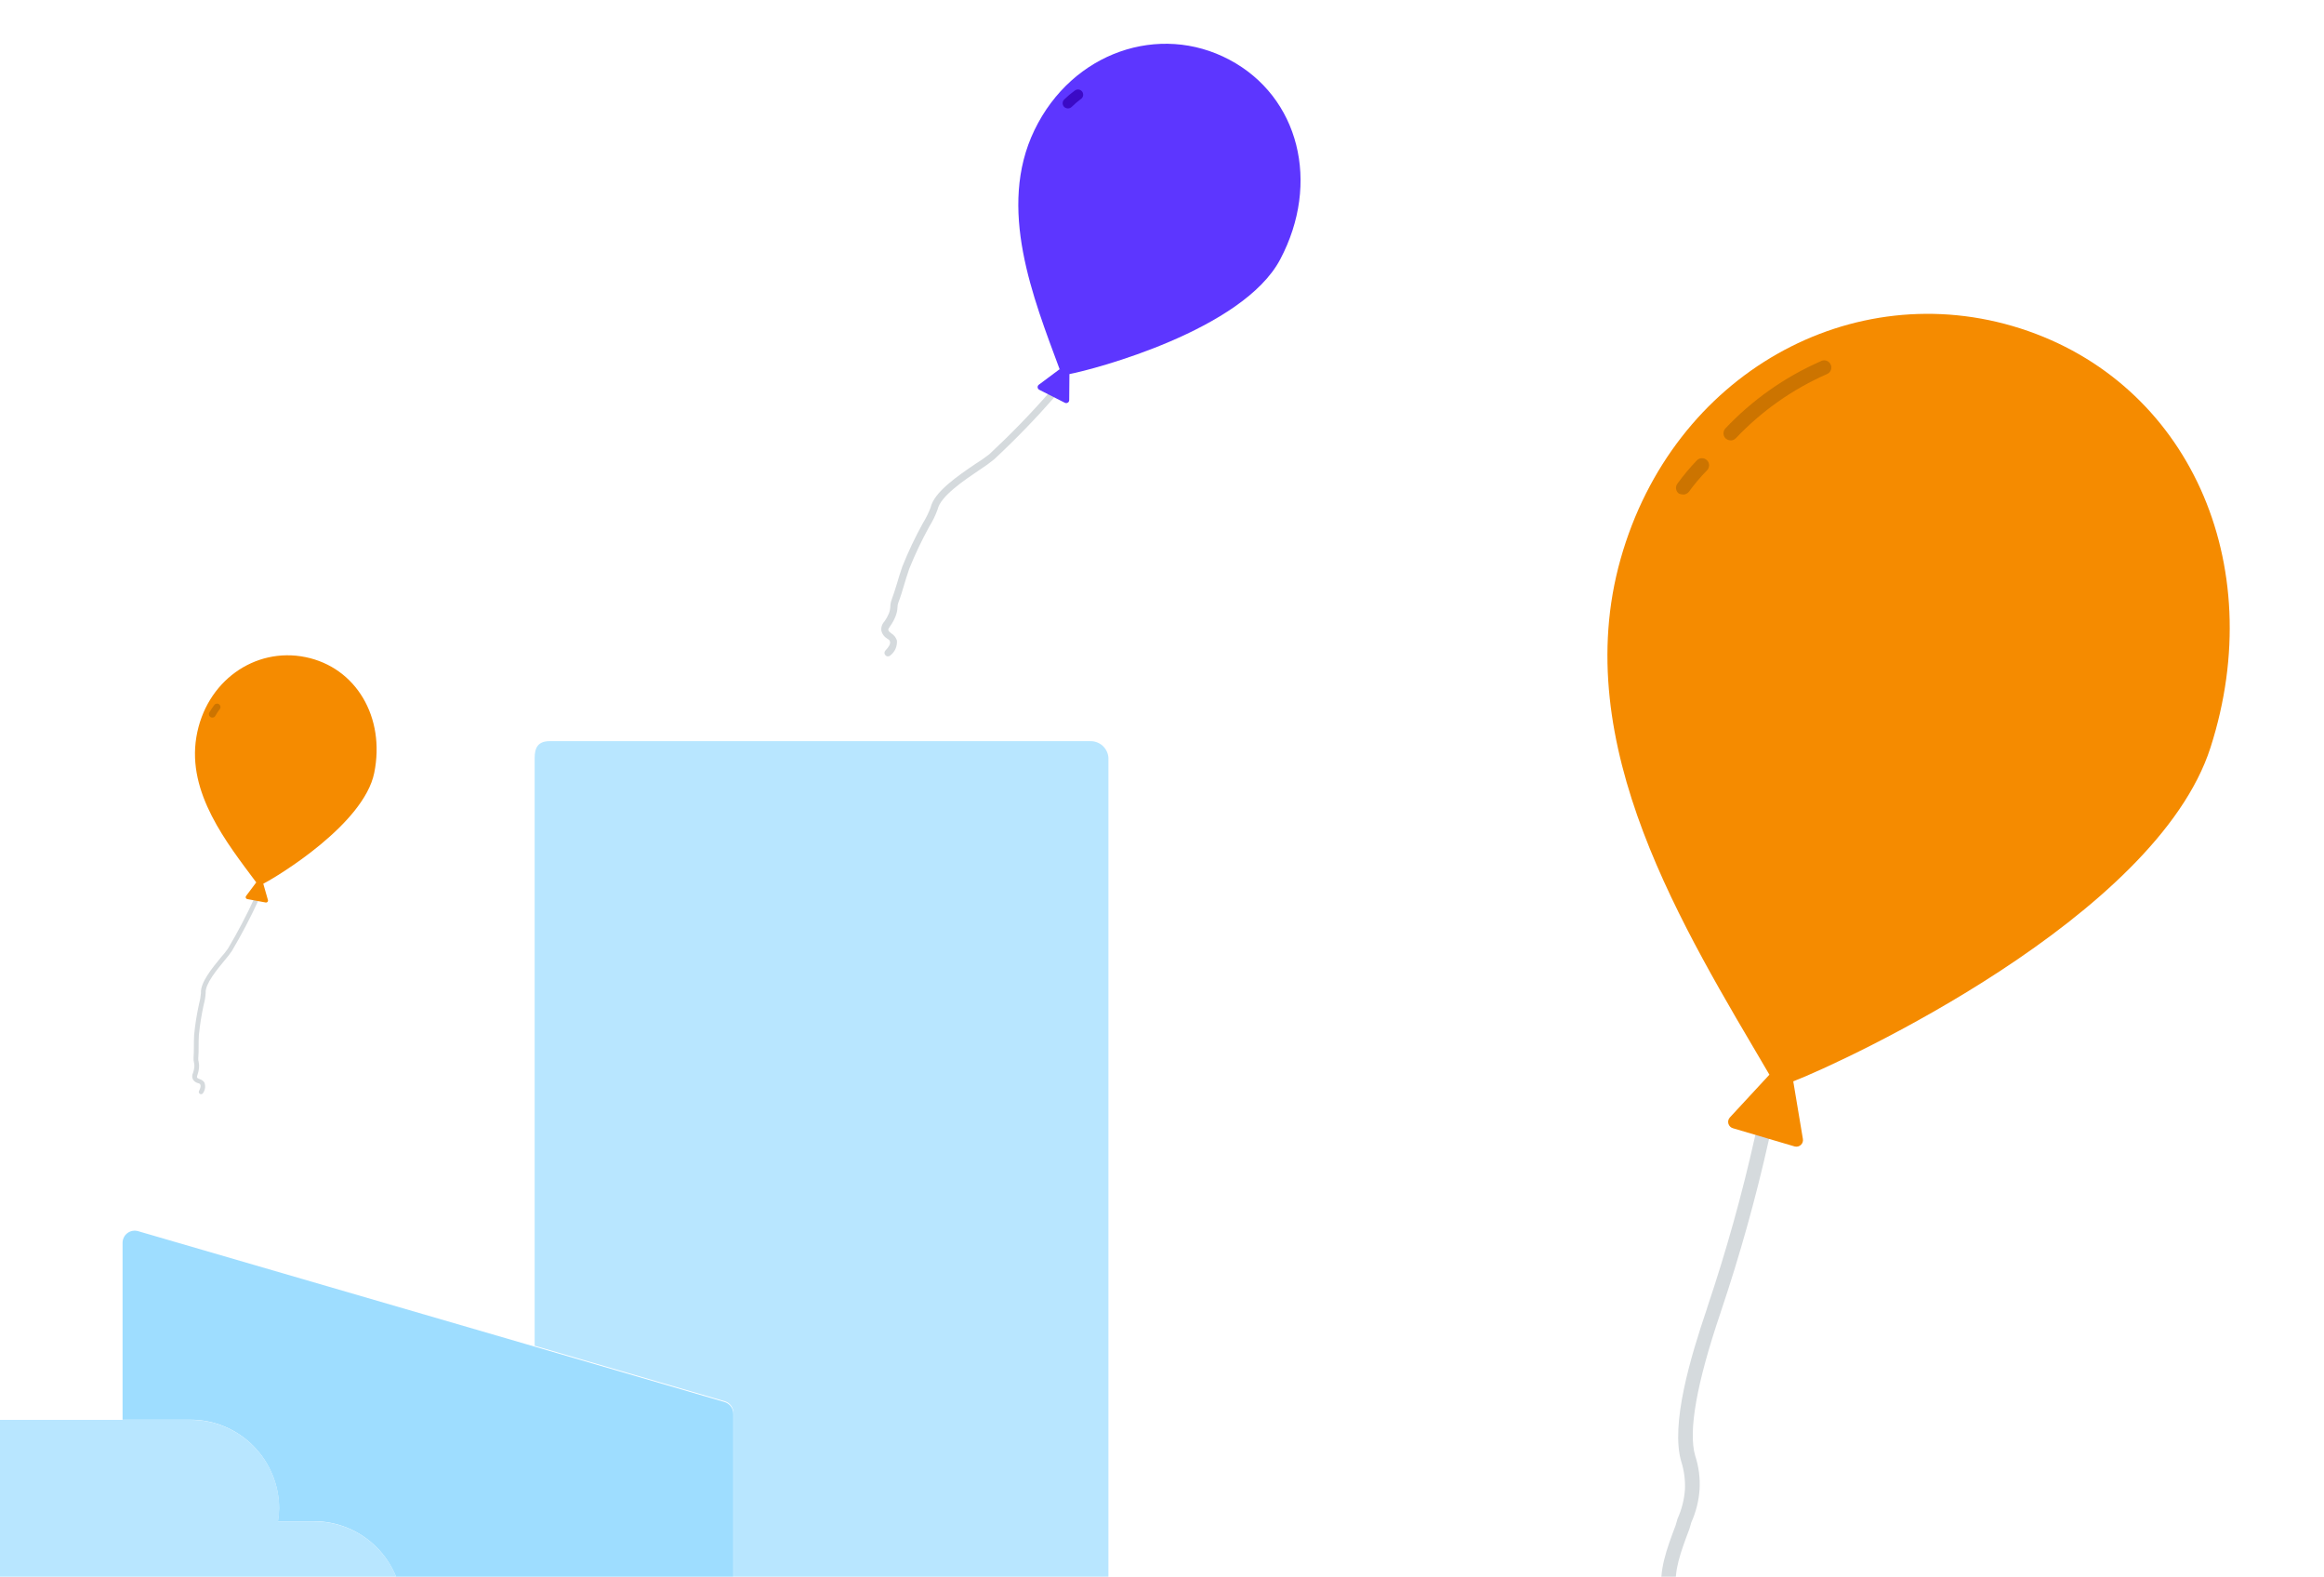 <svg width="115" height="78" viewBox="0 0 115 78" fill="none" xmlns="http://www.w3.org/2000/svg">
    <path
        d="M36.288 141.846V69.944C36.288 69.813 36.246 69.685 36.167 69.579C36.089 69.474 35.979 69.397 35.853 69.359L26.449 66.617L6.837 60.908C6.747 60.881 6.653 60.876 6.561 60.892C6.468 60.908 6.381 60.946 6.306 61.002C6.231 61.058 6.17 61.131 6.129 61.215C6.087 61.298 6.065 61.391 6.065 61.485C6.065 63.05 6.065 66.353 6.065 66.477V70.233H9.432C10.594 70.235 11.707 70.699 12.528 71.524C13.349 72.349 13.81 73.466 13.81 74.631C13.803 74.841 13.784 75.05 13.752 75.257H15.534C16.698 75.257 17.813 75.721 18.636 76.546C19.458 77.37 19.92 78.489 19.92 79.656C19.92 80.822 19.458 81.941 18.636 82.766C17.813 83.591 16.698 84.054 15.534 84.054H6.073V118.856C6.08 118.9 6.08 118.944 6.073 118.988C6.046 119.132 5.967 119.261 5.851 119.351L-6.468 128.181C-6.497 128.203 -6.521 128.232 -6.538 128.265C-6.555 128.297 -6.565 128.333 -6.566 128.37V141.862C-6.564 141.903 -6.55 141.942 -6.527 141.976C-6.504 142.009 -6.472 142.035 -6.435 142.052C-6.4 142.06 -6.363 142.06 -6.328 142.052H36.091C36.142 142.043 36.188 142.019 36.224 141.982C36.259 141.945 36.282 141.897 36.288 141.846Z"
        fill="#9EDDFF" />
    <path
        d="M70.026 99.73L58.643 105.405L50.529 109.449C50.435 109.513 50.354 109.596 50.294 109.692C50.233 109.789 50.193 109.897 50.176 110.009V142.134H41.142V136.681C41.142 136.52 41.206 136.365 41.32 136.25C41.434 136.136 41.588 136.072 41.749 136.072H44.747V91.855C44.747 91.693 44.811 91.538 44.925 91.424C45.039 91.31 45.194 91.245 45.355 91.245H54.849V58.215V49.187V37.49C54.834 37.262 54.732 37.049 54.563 36.895C54.395 36.742 54.173 36.66 53.945 36.666H27.196C26.621 36.666 26.457 36.996 26.457 37.49V66.575L35.861 69.318C35.987 69.356 36.097 69.433 36.175 69.538C36.254 69.644 36.296 69.772 36.296 69.903V141.805C36.294 141.867 36.268 141.925 36.223 141.968C36.179 142.011 36.12 142.035 36.058 142.035H70.724V100.257C70.739 100.168 70.729 100.076 70.696 99.992C70.662 99.908 70.607 99.835 70.535 99.781C70.463 99.727 70.377 99.693 70.288 99.684C70.198 99.675 70.108 99.691 70.026 99.73ZM61.05 122.406C61.05 122.446 61.042 122.485 61.026 122.522C61.011 122.558 60.988 122.591 60.96 122.619C60.932 122.647 60.898 122.668 60.861 122.683C60.825 122.697 60.785 122.704 60.746 122.703H54.709C54.63 122.703 54.554 122.672 54.497 122.616C54.441 122.561 54.407 122.486 54.405 122.406V116.344C54.405 115.46 54.755 114.613 55.378 113.988C56.001 113.363 56.846 113.012 57.727 113.012C58.609 113.012 59.454 113.363 60.077 113.988C60.7 114.613 61.05 115.46 61.05 116.344V122.406Z"
        fill="#B8E6FF" />
    <path
        d="M19.929 79.664C19.929 78.498 19.467 77.379 18.644 76.554C17.822 75.729 16.706 75.266 15.543 75.266H13.761C13.793 75.058 13.812 74.849 13.819 74.64C13.819 73.475 13.358 72.357 12.537 71.532C11.716 70.708 10.603 70.243 9.441 70.241H-4.759C-5.922 70.241 -7.037 70.705 -7.86 71.529C-8.682 72.354 -9.145 73.473 -9.145 74.64C-9.145 75.806 -8.682 76.925 -7.86 77.75C-7.037 78.575 -5.922 79.038 -4.759 79.038H-2.977C-3.015 79.245 -3.037 79.454 -3.042 79.664C-3.042 80.831 -2.58 81.95 -1.758 82.775C-0.935 83.6 0.18 84.063 1.343 84.063H15.543C16.706 84.063 17.822 83.6 18.644 82.775C19.467 81.95 19.929 80.831 19.929 79.664Z"
        fill="#B8E6FF" />
    <path
        d="M18.518 38.237C18.003 40.768 13.755 43.345 13.031 43.717C12.972 43.731 12.91 43.734 12.851 43.723C12.791 43.713 12.734 43.691 12.683 43.657C11.218 41.693 9.257 39.231 9.716 36.467C10.175 33.703 12.61 31.998 15.116 32.508C17.622 33.017 19.077 35.493 18.518 38.237Z"
        fill="#F58B00" />
    <path
        d="M10.505 35.501C10.475 35.501 10.446 35.494 10.42 35.479C10.382 35.457 10.354 35.42 10.342 35.377C10.33 35.334 10.336 35.288 10.358 35.25C10.432 35.118 10.516 34.991 10.609 34.872C10.623 34.854 10.64 34.84 10.66 34.829C10.68 34.819 10.701 34.812 10.723 34.809C10.745 34.807 10.768 34.809 10.789 34.816C10.81 34.822 10.83 34.832 10.847 34.846C10.864 34.86 10.879 34.878 10.889 34.897C10.9 34.917 10.906 34.938 10.909 34.96C10.911 34.983 10.909 35.005 10.902 35.026C10.896 35.047 10.885 35.067 10.871 35.084C10.79 35.192 10.717 35.304 10.652 35.422C10.636 35.447 10.614 35.467 10.589 35.481C10.563 35.495 10.534 35.502 10.505 35.501Z"
        fill="#CC7400" />
    <path
        d="M9.95 54.132C9.932 54.132 9.913 54.127 9.896 54.119C9.883 54.112 9.872 54.102 9.862 54.09C9.853 54.079 9.846 54.066 9.842 54.051C9.838 54.037 9.836 54.022 9.838 54.007C9.839 53.992 9.844 53.978 9.851 53.965C9.923 53.828 9.945 53.72 9.913 53.658C9.881 53.596 9.854 53.606 9.787 53.58C9.685 53.553 9.597 53.487 9.544 53.396C9.521 53.346 9.51 53.291 9.512 53.236C9.513 53.181 9.527 53.127 9.552 53.077C9.584 52.987 9.606 52.893 9.616 52.797C9.625 52.72 9.619 52.642 9.6 52.566C9.58 52.492 9.572 52.415 9.578 52.338C9.591 52.148 9.593 51.969 9.594 51.78C9.596 51.591 9.594 51.425 9.606 51.206C9.655 50.69 9.736 50.177 9.849 49.67C9.897 49.493 9.929 49.313 9.944 49.13C9.905 48.611 10.504 47.885 10.941 47.353C11.062 47.219 11.175 47.079 11.278 46.931C11.755 46.128 12.19 45.301 12.581 44.452C12.594 44.425 12.617 44.404 12.645 44.394C12.673 44.384 12.704 44.386 12.731 44.398C12.745 44.405 12.757 44.413 12.767 44.424C12.777 44.435 12.784 44.448 12.789 44.461C12.794 44.475 12.796 44.49 12.796 44.505C12.795 44.519 12.792 44.534 12.785 44.547C12.391 45.403 11.953 46.237 11.473 47.048C11.366 47.205 11.249 47.355 11.125 47.498C10.735 47.971 10.146 48.68 10.178 49.115C10.166 49.323 10.131 49.529 10.075 49.729C9.968 50.22 9.89 50.716 9.841 51.216C9.831 51.43 9.829 51.609 9.829 51.781C9.829 51.953 9.829 52.156 9.812 52.355C9.807 52.412 9.813 52.469 9.829 52.524C9.853 52.623 9.86 52.725 9.849 52.826C9.839 52.941 9.814 53.054 9.775 53.163C9.745 53.255 9.738 53.28 9.753 53.309C9.768 53.337 9.809 53.359 9.875 53.383C9.971 53.409 10.056 53.468 10.113 53.55C10.146 53.635 10.158 53.727 10.147 53.818C10.136 53.908 10.103 53.995 10.05 54.07C10.041 54.088 10.027 54.104 10.009 54.115C9.991 54.126 9.971 54.132 9.95 54.132Z"
        fill="#D5DADD" />
    <path
        d="M12.681 43.652L12.175 44.327C12.165 44.341 12.159 44.356 12.157 44.373C12.155 44.389 12.157 44.406 12.164 44.421C12.17 44.436 12.18 44.45 12.193 44.46C12.206 44.47 12.221 44.477 12.237 44.479L13.152 44.648C13.168 44.65 13.184 44.649 13.2 44.643C13.215 44.637 13.228 44.628 13.239 44.616C13.25 44.603 13.257 44.589 13.26 44.573C13.264 44.557 13.263 44.54 13.258 44.525L13.024 43.703"
        fill="#F58B00" />
    <path
        d="M63.347 12.836C61.496 16.33 54.143 18.274 52.92 18.506C52.827 18.502 52.736 18.479 52.653 18.438C52.569 18.398 52.495 18.34 52.435 18.269C51.135 14.751 49.322 10.288 51.192 6.429C53.062 2.569 57.374 1.12 60.832 2.953C64.291 4.786 65.355 9.05 63.347 12.836Z"
        fill="#5D36FF" />
    <path
        d="M52.769 5.352C52.725 5.34 52.685 5.316 52.654 5.284C52.607 5.234 52.581 5.168 52.583 5.1C52.584 5.032 52.613 4.967 52.662 4.92C52.828 4.758 53.006 4.609 53.194 4.474C53.222 4.454 53.254 4.44 53.287 4.433C53.32 4.426 53.355 4.426 53.388 4.432C53.422 4.438 53.454 4.45 53.482 4.469C53.511 4.487 53.535 4.511 53.555 4.539C53.574 4.567 53.587 4.599 53.594 4.632C53.601 4.666 53.602 4.7 53.595 4.733C53.589 4.767 53.576 4.799 53.557 4.827C53.539 4.855 53.515 4.88 53.486 4.899C53.322 5.022 53.165 5.156 53.018 5.3C52.985 5.329 52.944 5.35 52.9 5.359C52.857 5.368 52.811 5.366 52.769 5.352Z"
        fill="#3B0AC6" />
    <path
        d="M43.892 32.466C43.865 32.457 43.84 32.442 43.819 32.422C43.803 32.406 43.79 32.387 43.781 32.366C43.772 32.345 43.768 32.323 43.768 32.3C43.768 32.277 43.772 32.255 43.781 32.233C43.79 32.212 43.802 32.193 43.818 32.177C43.984 32.008 44.063 31.859 44.043 31.753C44.023 31.648 43.979 31.651 43.891 31.585C43.752 31.501 43.653 31.366 43.614 31.209C43.602 31.126 43.61 31.041 43.636 30.96C43.662 30.88 43.706 30.806 43.764 30.745C43.85 30.626 43.923 30.497 43.979 30.361C44.026 30.251 44.051 30.134 44.055 30.015C44.058 29.897 44.08 29.781 44.121 29.671C44.223 29.396 44.303 29.135 44.388 28.858C44.472 28.581 44.541 28.338 44.653 28.021C44.948 27.284 45.289 26.566 45.674 25.871C45.821 25.632 45.946 25.381 46.047 25.119C46.215 24.34 47.408 23.533 48.28 22.942C48.515 22.798 48.742 22.64 48.958 22.469C50.005 21.495 51.002 20.469 51.943 19.393C51.974 19.359 52.017 19.338 52.062 19.335C52.108 19.333 52.153 19.348 52.187 19.379C52.204 19.393 52.218 19.412 52.228 19.432C52.238 19.452 52.243 19.474 52.245 19.496C52.246 19.519 52.243 19.541 52.236 19.562C52.228 19.584 52.217 19.603 52.202 19.62C51.253 20.706 50.249 21.742 49.193 22.724C48.968 22.908 48.732 23.078 48.487 23.235C47.71 23.76 46.539 24.545 46.398 25.198C46.289 25.498 46.15 25.785 45.981 26.056C45.611 26.73 45.281 27.424 44.993 28.137C44.886 28.447 44.806 28.709 44.731 28.962C44.657 29.215 44.569 29.512 44.458 29.797C44.426 29.878 44.41 29.965 44.41 30.052C44.403 30.207 44.369 30.361 44.309 30.504C44.243 30.669 44.158 30.824 44.054 30.968C43.97 31.088 43.949 31.122 43.959 31.171C43.969 31.22 44.019 31.27 44.105 31.333C44.236 31.412 44.334 31.536 44.382 31.681C44.395 31.82 44.372 31.961 44.317 32.089C44.262 32.218 44.175 32.33 44.066 32.417C44.044 32.44 44.016 32.457 43.986 32.466C43.955 32.474 43.923 32.474 43.892 32.466Z"
        fill="#D5DADD" />
    <path
        d="M52.438 18.262L51.403 19.034C51.383 19.049 51.367 19.07 51.357 19.093C51.347 19.116 51.343 19.141 51.346 19.166C51.349 19.192 51.358 19.216 51.372 19.236C51.387 19.257 51.406 19.273 51.429 19.284L52.699 19.928C52.721 19.938 52.746 19.943 52.771 19.941C52.796 19.939 52.82 19.931 52.841 19.918C52.862 19.905 52.879 19.886 52.891 19.864C52.902 19.842 52.908 19.818 52.908 19.793L52.919 18.485"
        fill="#5D36FF" />
    <path
        d="M85.037 87.471C84.948 87.445 84.873 87.384 84.829 87.303C84.784 87.221 84.774 87.126 84.8 87.037C84.937 86.572 84.927 86.228 84.787 86.063C84.648 85.898 84.572 85.935 84.344 85.932C84.015 85.915 83.705 85.772 83.481 85.531C83.379 85.391 83.31 85.23 83.279 85.06C83.248 84.89 83.255 84.715 83.3 84.549C83.341 84.251 83.345 83.95 83.311 83.652C83.289 83.41 83.221 83.175 83.11 82.958C83.001 82.754 82.927 82.534 82.891 82.306C82.816 81.73 82.895 81.144 83.12 80.609C82.675 80.093 82.373 79.468 82.243 78.799C82.066 77.724 82.482 76.612 82.913 75.469C82.948 75.35 82.982 75.236 83.013 75.128C83.217 74.677 83.339 74.194 83.376 73.7C83.399 73.231 83.338 72.761 83.197 72.313C82.652 70.471 83.657 67.122 84.459 64.76L84.484 64.673C85.415 61.91 86.201 59.099 86.837 56.253C86.842 56.204 86.858 56.156 86.884 56.113C86.909 56.07 86.943 56.033 86.984 56.004C87.025 55.975 87.071 55.955 87.12 55.945C87.169 55.936 87.219 55.936 87.268 55.947C87.317 55.958 87.362 55.979 87.402 56.009C87.442 56.039 87.476 56.077 87.5 56.121C87.524 56.164 87.539 56.213 87.543 56.262C87.548 56.312 87.542 56.362 87.525 56.409C86.883 59.279 86.091 62.112 85.152 64.899L85.146 64.921C83.954 68.426 83.533 70.813 83.884 72.016C84.059 72.548 84.133 73.108 84.102 73.667C84.066 74.235 83.927 74.792 83.694 75.311C83.662 75.419 83.631 75.527 83.597 75.641C83.171 76.768 82.802 77.758 82.956 78.633C83.038 79.084 83.222 79.51 83.494 79.879C83.794 79.422 84.248 79.086 84.773 78.933C85.456 78.77 86.356 78.965 86.624 79.573C86.689 79.743 86.715 79.926 86.699 80.108C86.683 80.289 86.626 80.465 86.532 80.621C86.428 80.864 86.269 81.078 86.067 81.248C85.864 81.418 85.626 81.538 85.369 81.599C85.112 81.66 84.845 81.66 84.588 81.599C84.331 81.538 84.092 81.418 83.89 81.248L83.702 81.11C83.599 81.44 83.569 81.788 83.613 82.13C83.632 82.299 83.684 82.462 83.765 82.61C83.908 82.895 83.996 83.204 84.025 83.522C84.064 83.873 84.06 84.227 84.014 84.577C83.98 84.873 83.98 84.955 84.045 85.033C84.11 85.111 84.245 85.15 84.464 85.186C84.795 85.201 85.107 85.343 85.334 85.583C85.495 85.82 85.592 86.093 85.618 86.377C85.645 86.661 85.599 86.947 85.484 87.209C85.458 87.299 85.397 87.374 85.316 87.419C85.234 87.465 85.138 87.476 85.049 87.451L85.037 87.471ZM83.984 80.452C84.077 80.537 84.175 80.615 84.279 80.686C84.535 80.891 84.862 80.987 85.188 80.954C85.341 80.904 85.483 80.823 85.604 80.716C85.726 80.609 85.824 80.479 85.894 80.334C85.977 80.198 86.006 80.037 85.975 79.881C85.838 79.753 85.671 79.664 85.489 79.623C85.306 79.581 85.117 79.59 84.939 79.646C84.527 79.779 84.184 80.069 83.984 80.452Z"
        fill="#D5DADD" />
    <path
        d="M109.385 36.977C106.694 45.368 91.284 52.514 88.71 53.507C88.505 53.534 88.297 53.518 88.098 53.459C87.9 53.401 87.716 53.301 87.558 53.168C83.324 45.952 77.597 36.862 80.191 27.661C82.785 18.46 91.687 13.588 99.98 16.25C108.272 18.912 112.315 27.852 109.385 36.977Z"
        fill="#F58B00" />
    <path
        d="M87.561 53.162L85.603 55.278C85.564 55.319 85.537 55.37 85.523 55.425C85.51 55.481 85.512 55.538 85.528 55.593C85.544 55.648 85.574 55.697 85.615 55.736C85.656 55.776 85.706 55.804 85.761 55.818L88.806 56.716C88.86 56.73 88.917 56.731 88.971 56.717C89.025 56.704 89.075 56.677 89.115 56.639C89.156 56.601 89.186 56.553 89.203 56.5C89.22 56.447 89.223 56.39 89.212 56.336L88.731 53.46"
        fill="#F58B00" />
    <path
        d="M85.542 21.772C85.492 21.756 85.446 21.732 85.404 21.702C85.369 21.671 85.34 21.633 85.32 21.591C85.3 21.549 85.288 21.503 85.285 21.456C85.283 21.41 85.289 21.363 85.305 21.319C85.32 21.275 85.344 21.234 85.375 21.199C86.704 19.791 88.302 18.662 90.075 17.881C90.117 17.854 90.164 17.837 90.213 17.829C90.263 17.822 90.313 17.825 90.361 17.838C90.409 17.852 90.454 17.875 90.492 17.907C90.531 17.939 90.562 17.978 90.584 18.023C90.606 18.068 90.619 18.117 90.621 18.167C90.623 18.216 90.614 18.266 90.596 18.312C90.577 18.359 90.549 18.401 90.513 18.436C90.477 18.47 90.435 18.497 90.388 18.514C88.696 19.26 87.17 20.335 85.899 21.677C85.854 21.725 85.797 21.76 85.734 21.776C85.671 21.793 85.604 21.791 85.542 21.772Z"
        fill="#CC7400" />
    <path
        d="M83.195 24.454L83.081 24.421C83.043 24.394 83.011 24.36 82.987 24.32C82.962 24.281 82.946 24.237 82.939 24.191C82.931 24.145 82.933 24.098 82.944 24.053C82.956 24.007 82.975 23.965 83.003 23.928C83.3 23.519 83.624 23.132 83.974 22.767C84.041 22.702 84.131 22.666 84.224 22.667C84.318 22.668 84.407 22.706 84.472 22.773C84.537 22.84 84.574 22.93 84.573 23.023C84.571 23.117 84.533 23.206 84.466 23.271C84.14 23.605 83.838 23.962 83.564 24.34C83.519 24.391 83.461 24.429 83.395 24.45C83.33 24.47 83.261 24.471 83.195 24.454Z"
        fill="#CC7400" />
</svg>
    